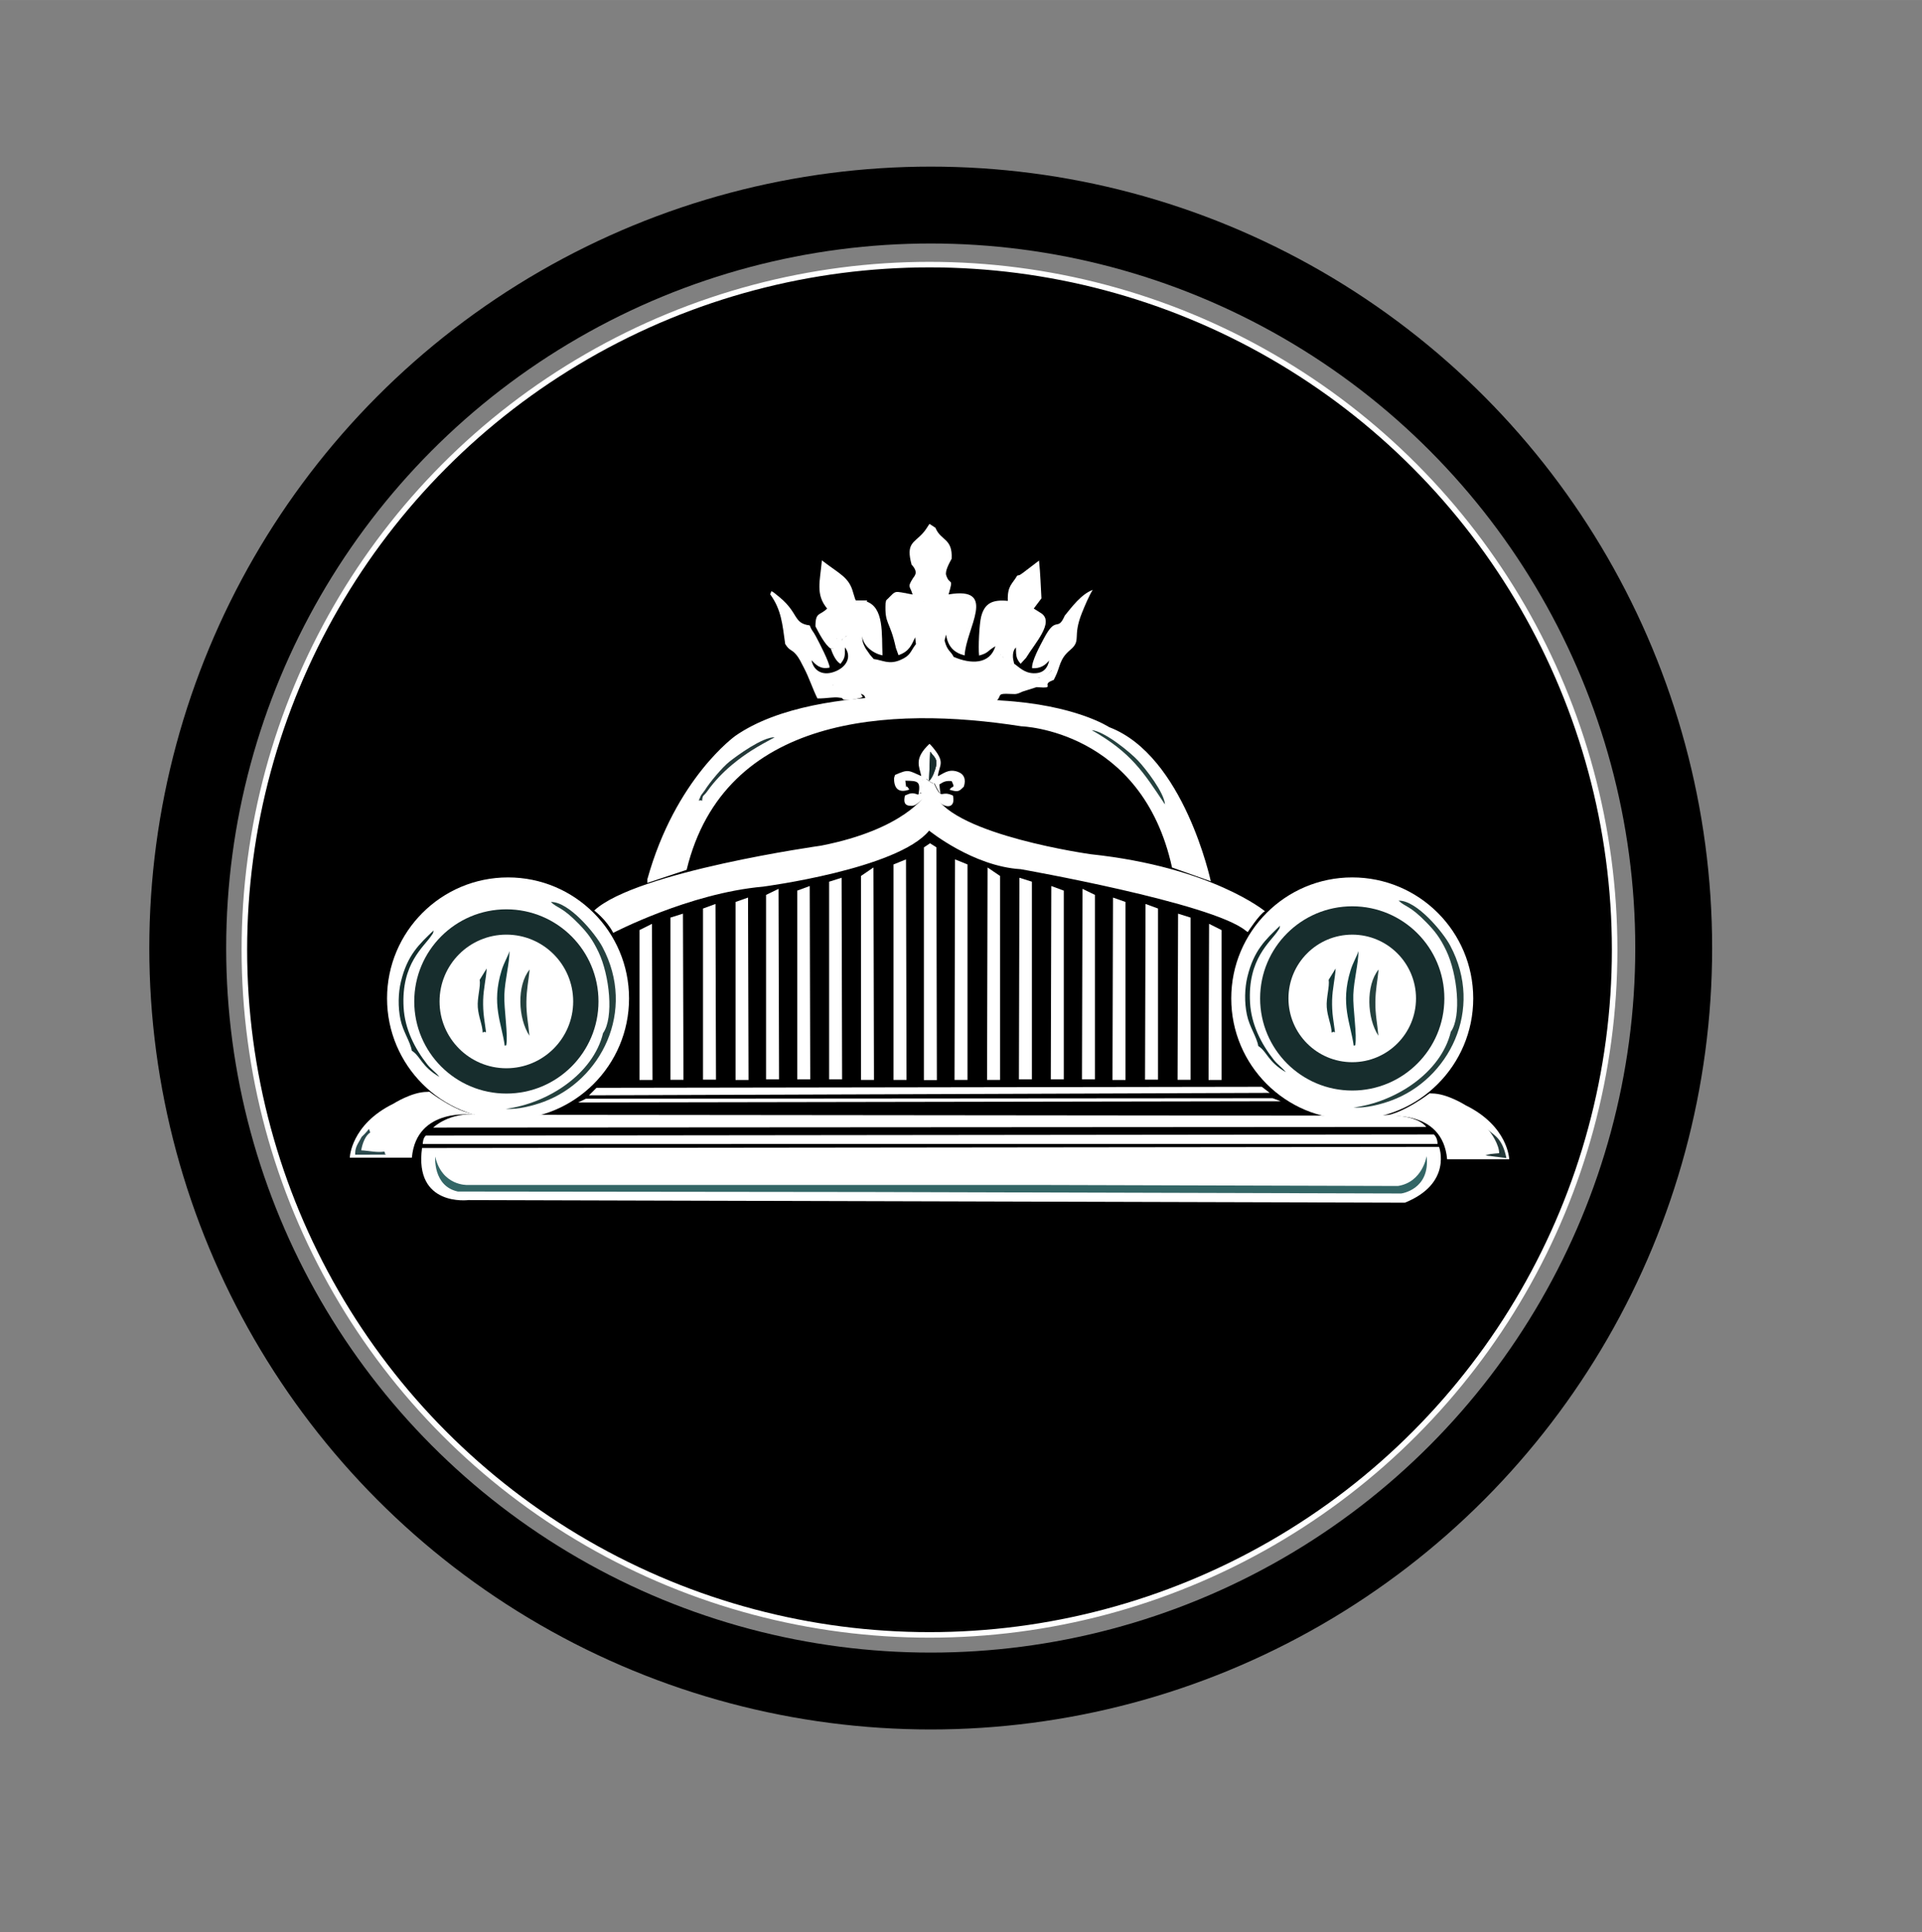 <?xml version="1.0" encoding="UTF-8"?>
<!DOCTYPE svg PUBLIC "-//W3C//DTD SVG 1.1//EN" "http://www.w3.org/Graphics/SVG/1.1/DTD/svg11.dtd">
<!-- Creator: CorelDRAW 2021 (64-Bit) -->
<svg xmlns="http://www.w3.org/2000/svg" xml:space="preserve" width="26.458mm" height="26.596mm" version="1.1" style="shape-rendering:geometricPrecision; text-rendering:geometricPrecision; image-rendering:optimizeQuality; fill-rule:evenodd; clip-rule:evenodd"
viewBox="0 0 2645.82 2659.58"
 xmlns:xlink="http://www.w3.org/1999/xlink"
 xmlns:xodm="http://www.corel.com/coreldraw/odm/2003">
 <rect x="0" y="0" width="2645.82" height="2659.58" fill="#808080" stroke="none"/>
 <defs>
  <style type="text/css">
   <![CDATA[
    .str1 {stroke:black;stroke-width:105.83;stroke-linecap:round;stroke-linejoin:round;stroke-miterlimit:22.926}
    .str0 {stroke:white;stroke-width:7.62;stroke-linecap:round;stroke-linejoin:round;stroke-miterlimit:22.926}
    .fil1 {fill:none}
    .fil0 {fill:black}
    .fil10 {fill:#133C3C}
    .fil7 {fill:#142E2D}
    .fil11 {fill:#163838}
    .fil3 {fill:#172D2D}
    .fil9 {fill:#243939}
    .fil6 {fill:#25413E}
    .fil8 {fill:#2C4A4D}
    .fil4 {fill:#336666}
    .fil5 {fill:white}
    .fil2 {fill:white}
   ]]>
  </style>
 </defs>
 <g id="Layer_x0020_1">
  <circle class="fil0 str0" cx="1279.55" cy="1307.41" r="943.16"/>
  <circle class="fil1 str1" cx="1281.23" cy="1305.05" r="1022.79"/>
  <g id="_2464449341920">
   <path class="fil2" d="M1263.7 1093.87c-7.31,-2.88 -10.26,-2.34 -17.98,1.26 -1.77,8.34 -1.3,14.04 8.44,14.17 5.63,0.07 7.99,-2.76 12.17,-6.06l3.16 -2.74c4.05,-0.62 13.62,-3 17.74,-3.33 7.96,14.38 29.31,19.94 24.63,-2.03 -16,-7.4 -14.57,4.68 -22.44,-9.03 -8.01,-15.59 2.17,-1.71 -11.33,-11.35 -6.49,-4.78 2.71,-3.5 -11.51,-0.56 2.12,9.17 2.84,6.5 2.57,8.42 -2.58,18.31 1.39,4.1 -5.45,11.25z"/>
   <path class="fil2" d="M1278.86 1075.08l1.63 -40.33c5.19,7.24 10.52,9.66 7.98,20.27 -1.44,6.06 -4.92,16.05 -9.61,20.06zm-46.83 -8.29l-1.29 4.47c-0.09,13.95 6.08,20.94 21.01,15.63 -6.65,-11.36 -2.81,6.28 -5.48,-12.19 17.59,0.21 21.16,0.68 18.21,18.56 6.84,-6.8 2.87,6.71 5.45,-10.7 0.27,-1.83 -0.45,0.7 -2.58,-8.01 14.23,-2.8 5.03,-4.02 11.51,0.53 13.51,9.17 3.32,-4.04 11.33,10.79l4.46 7.39 -1.54 -13.39c5.36,-3.39 8.48,-5.43 16.98,-4.62 5.31,11.37 1.22,5.01 -2.89,11.87 12.12,3.73 13.22,2.1 19.59,-4.2 3.33,-9.97 0.56,-17.63 -9.01,-20.75 -12.36,-4.05 -19.59,3.13 -26.75,6.35 1.95,-16.42 11.5,-18.49 -8.82,-41.89l-2.64 -2.73c-22.08,20.66 -13.9,31.26 -11.34,44.4 -18.26,-8.03 -17.62,-9.66 -36.2,-1.51z"/>
   <path class="fil3" d="M1278.86 1075.08c4.69,-4.01 8.17,-14 9.61,-20.06 2.54,-10.61 -2.79,-13.03 -7.98,-20.27l-1.63 40.33z"/>
   <path class="fil2" d="M580.98 1580.35l1400.04 -1.57c0,0 18.8,50.15 -47.02,76.8l-1289.21 -3.59c0,0 -74.87,9.54 -63.81,-71.64z"/>
   <path class="fil4" d="M599.11 1592.13c0,0 -3.39,40.66 31.17,48.11l568.94 0.66 729.63 2.03c0,0 40.2,-5.13 35.05,-51.5 0,0 -5.4,35.77 -39.45,41.15l-490.66 -1.37 -790.53 0c0,0 -34.87,1.42 -44.15,-39.08z"/>
   <path class="fil5" d="M891.12 1215.43l54.09 -18.03c51.83,-213.58 280.39,-225.93 460.77,-197.59 0,0 165.96,4.74 207.44,194.4l53.35 18.97c0,0 -36.75,-173.07 -139.88,-212.19 0,0 -46.23,-30.82 -149.35,-36.74 0,0 -248.93,-32.01 -365.1,48.6 0,0 -82.61,58.44 -121.32,197.59 -0.08,1.39 0,4.99 0,4.99z"/>
   <path class="fil2" d="M818.03 1253.38c0,0 16.92,12.82 26.15,30.77 0,0 104.72,-54.62 206.09,-63.59 0,0 185.69,-24.22 228.75,-77.15 0,0 60.56,49.2 126.09,53.1 0,0 263.32,46.39 309.71,84.59l2.82 2.01c0,0 16.01,-24.69 23.72,-28.74 0,0 -73.23,-60.7 -239.7,-78.44 0,0 -187.43,-26.06 -214.72,-81.83l-13.05 0c0,0 -28.48,47.46 -143.58,70.01 0,0 -254.62,35.65 -312.28,89.27z"/>
   <polygon class="fil2" points="1663.69,1486.64 1681.57,1486.64 1681.57,1280.32 1664.41,1271.73 "/>
   <polygon class="fil2" points="1621.04,1486.46 1638.92,1486.46 1638.92,1263.12 1621.74,1257.71 "/>
   <polygon class="fil2" points="1576.25,1486.21 1594.13,1486.21 1594.13,1250.67 1576.95,1244.37 "/>
   <polygon class="fil2" points="1531.46,1486.66 1549.34,1486.66 1549.34,1241.62 1532.16,1235.56 "/>
   <polygon class="fil2" points="1489.45,1485.72 1507.33,1485.72 1507.33,1231.9 1490.15,1223.57 "/>
   <polygon class="fil2" points="1446.51,1485.71 1464.39,1485.71 1464.39,1226.01 1447.21,1219.67 "/>
   <polygon class="fil2" points="1402.65,1485.7 1420.52,1485.7 1420.52,1213.73 1403.34,1208.31 "/>
   <polygon class="fil2" points="1358.78,1486.61 1376.66,1486.61 1376.66,1205.83 1359.49,1194.15 "/>
   <polygon class="fil2" points="1313.99,1486.59 1331.87,1486.59 1331.87,1189.97 1314.69,1183.02 "/>
   <polygon class="fil2" points="1289.7,1486.79 1271.82,1486.79 1271.82,1166.5 1280.26,1160.85 1289.02,1166.37 "/>
   <polygon class="fil2" points="810.82,1507.79 821.15,1497.46 1736.98,1496.04 1747.91,1504.43 "/>
   <polygon class="fil2" points="795.84,1517.64 806.5,1512.47 1751.86,1511.76 1763.15,1515.96 "/>
   <path class="fil2" d="M581.96 1574.86c0,0 0,-8.15 4.27,-11.65l1387.56 -1.55c0,0 5.12,3.91 5.12,13.03l-1396.95 0.17z"/>
   <path class="fil2" d="M596.35 1552.17c0,0 22.32,-21.73 60.49,-17.62l1234.88 1.24c0,0 54.14,-5.77 71.72,15.51l-1367.09 0.87z"/>
   <circle class="fil2" cx="699.38" cy="1374.4" r="166.56"/>
   <circle class="fil2" cx="1861.49" cy="1374.4" r="166.56"/>
   <circle class="fil3" cx="1861.49" cy="1374.4" r="126.81"/>
   <circle class="fil3" cx="697.07" cy="1378.56" r="126.81"/>
   <circle class="fil2" cx="1861.49" cy="1374.4" r="87.79"/>
   <circle class="fil2" cx="697.07" cy="1378.56" r="91.97"/>
   <path class="fil6" d="M830.15 1422.18c-13.64,56.67 -76.59,96.86 -133.93,104.25 16.91,1.14 37.41,-4.27 52.04,-9.66 78.56,-28.9 128.44,-124.55 80.91,-213.47 -9.88,-18.48 -46.17,-62.32 -70.87,-61.66 9.34,9.05 15.13,6.14 38.5,30.24 11.78,12.15 18.84,21.31 27.1,38.65 15.34,32.19 21.34,90.47 6.25,111.65z"/>
   <path class="fil7" d="M566.93 1446.43c12.08,7.38 12.83,21.41 38,36.04 -5.11,-6.53 -11.29,-10.29 -16.88,-17.38 -17.19,-21.83 -30.72,-48.43 -32.44,-78.26 -3.49,-60.79 28.15,-83.36 38.48,-99.25 3.14,-4.82 1.47,-1.26 2.78,-6.78 -20.01,19.26 -36.11,33.85 -44.95,70.56 -3.75,15.53 -4.22,34.92 -0.66,51.94 3.61,17.2 13.49,30.29 15.67,43.13z"/>
   <path class="fil6" d="M1997.2 1420.32c-13.64,56.67 -76.59,96.86 -133.93,104.25 16.91,1.14 37.42,-4.27 52.04,-9.65 78.56,-28.91 128.45,-124.56 80.91,-213.48 -9.88,-18.48 -46.17,-62.32 -70.87,-61.66 9.34,9.05 15.13,6.14 38.5,30.24 11.79,12.15 18.84,21.31 27.1,38.65 15.34,32.19 21.34,90.48 6.25,111.65z"/>
   <path class="fil7" d="M1732.13 1439.94c12.08,7.39 12.83,21.42 38,36.04 -5.11,-6.52 -11.29,-10.28 -16.88,-17.37 -17.19,-21.84 -30.72,-48.43 -32.43,-78.26 -3.5,-60.79 28.14,-83.37 38.47,-99.25 3.14,-4.82 1.47,-1.26 2.79,-6.78 -20.02,19.26 -36.11,33.85 -44.96,70.56 -3.74,15.53 -4.22,34.92 -0.65,51.93 3.6,17.2 13.48,30.29 15.66,43.13z"/>
   <path class="fil2" d="M1906.55 1536.77c0,0 79.34,-11.31 85.56,59.01l85.48 0c0,0 -1.24,-45.5 -60.12,-74.33 0,0 -25.34,-16.22 -46.29,-16.22l-3.2 -0.17c0,0 -35.79,27.5 -61.43,30.6l0 1.11z"/>
   <path class="fil2" d="M652.55 1534.6c0,0 -79.34,-11.31 -85.56,59.02l-85.47 0c0,0 1.23,-45.5 60.11,-74.33 0,0 25.35,-16.22 46.29,-16.22l3.2 -0.17c0,0 35.79,27.5 61.43,30.59l0 1.11z"/>
   <path class="fil8" d="M529.07 1585.18c-9.69,1.78 -21.39,-1.16 -31.84,-1.64 1.74,-10.41 6.22,-20.79 12.47,-24.63 -3,-6.37 0.56,-6.58 -7.65,1.94 -6.33,6.57 -2.61,1.61 -6.57,8.45 -4.22,7.29 -6.74,11.39 -6.55,20.23l42.77 -0.09c-3.62,-1.32 -0.37,-0.71 -2.63,-4.26z"/>
   <path class="fil9" d="M2047.92 1554.62c5.08,4.49 16.09,21.95 15.8,32.87 -3.35,0.37 -8.74,0.59 -11.68,1.12 -3.61,0.66 -3.88,0.76 -7.22,1.96l28.88 3.63c-5.78,-28.5 -17.36,-31.05 -25.78,-39.58z"/>
   <path class="fil6" d="M1603.71 1107.41c-0.85,-16.02 -26.46,-49.08 -37.14,-60.42 -10.68,-11.35 -45.52,-40.18 -63.8,-41.94 54.99,31.17 71.49,58.33 100.94,102.36z"/>
   <path class="fil9" d="M966.51 1102.52c0.92,-9.56 1.39,-5.07 7.43,-13.68 9.52,-13.54 22.05,-26.37 34.29,-36.48 19.32,-15.96 34.5,-24.69 58.24,-37.44 -16.52,-0.6 -51.89,25.24 -62.33,33.54 -10.19,8.1 -27.44,28.93 -33.96,39.46 -1.13,1.82 -4.93,6.35 -5.34,7.27 -5.29,12.09 -1.99,4.03 1.67,7.33z"/>
   <path class="fil10" d="M694.84 1439.57l2.03 -0.68c2.88,-13.21 -3.33,-50.74 -2.58,-69.58 0.84,-20.85 7.04,-42.54 7.08,-60.08 -2.41,7.84 -7.54,15.72 -10.87,26.55 -14.37,46.71 0,72.41 4.34,103.79z"/>
   <path class="fil6" d="M728.83 1425.78c-1.43,-16.34 -4.44,-29.54 -4.18,-46.68 0.27,-17.69 2.87,-28.05 4.46,-44.52 -17.94,21.99 -16.02,67.25 -0.28,91.2z"/>
   <path class="fil11" d="M660.36 1348.76c1.5,9.19 -3.6,24.95 -2.63,37.78 1.04,13.88 6.45,24.23 6.73,35.08 5.3,-5.08 5.91,10.13 1.9,-20.44 -1.08,-8.14 -1.47,-16.32 -1.25,-24.54 0.43,-15.78 3.99,-28.92 4.86,-43.47l-9.61 15.59z"/>
   <path class="fil10" d="M1863.52 1439.57l2.03 -0.68c2.88,-13.21 -3.34,-50.74 -2.58,-69.58 0.83,-20.85 7.04,-42.54 7.07,-60.08 -2.41,7.84 -7.54,15.72 -10.87,26.55 -14.37,46.71 0,72.41 4.35,103.79z"/>
   <path class="fil6" d="M1897.5 1425.78c-1.43,-16.34 -4.43,-29.54 -4.17,-46.68 0.26,-17.69 2.86,-28.05 4.46,-44.52 -17.94,21.99 -16.02,67.25 -0.29,91.2z"/>
   <path class="fil11" d="M1829.04 1348.76c1.49,9.19 -3.6,24.95 -2.64,37.78 1.05,13.88 6.46,24.23 6.74,35.08 5.3,-5.08 5.91,10.13 1.89,-20.44 -1.07,-8.14 -1.47,-16.32 -1.25,-24.54 0.43,-15.78 3.99,-28.92 4.87,-43.47l-9.61 15.59z"/>
   <g>
    <path class="fil2" d="M1260.89 886.63c-8.02,10.25 -6.84,15.66 -21.74,22 -15.61,6.64 -24.59,-0.03 -36.4,-1.43 -7.02,-1.39 -5.12,-1.68 -10.38,-2.92l-10.9 -3.74c-4.72,0.78 -14.44,8.52 -13.56,14.8 0.84,5.92 8.44,4.9 17.1,9.1 -14.87,2.83 0.41,-6.28 -22.36,1.88 -5.8,2.07 -6.62,4.02 -13.98,4.86 3.47,4.55 -5.57,6.68 1.62,7.7 0.69,0.1 -3.61,0.04 -6.06,10.82l9.4 2.7c11.67,3.09 14.33,0.09 27.42,-1.13 0.79,4.98 2.91,1.91 4.47,3.87 4.58,2.49 6.06,0.56 7.34,19.56l12.58 -3.63c17.67,-4.88 16.03,3.76 34.05,-9.71 0.87,-0.66 1.79,-1.59 2.3,-1.33 0,15.06 -0.88,1.12 4.88,7.33l93.8 1.12c2.7,0.32 9.42,0.62 15.13,-0.17l15.83 -3.39c7.51,-6.06 1.12,-9.9 13.46,-9.86 12.73,0.04 12.63,1.91 22.55,-2.96l19.47 -6.18c28.48,2.16 5.16,-3.29 21.88,-9.19l0.13 -14.96c-13.5,12.21 -10.96,11.63 -18.34,10.84 -39.69,-4.26 -17.71,2.21 -42.59,-17.3l7.18 -2.34 0.85 0.57 -3.89 -2.84c0.29,0.21 -7.5,0 -2.75,-1.64l-8.46 -4.51c-1.44,-1 -2.72,-2.69 -3.37,-3.65 -6.4,5.25 -3.46,2.93 -8.29,5.75l-7.07 4.63c-0.39,0.26 -1.08,0.64 -1.44,0.87 -0.34,0.21 -1.43,0.17 -1.75,0.35l-33.88 4.67c-0.26,-0.08 -3.1,-1.1 -3.65,-1.38l-5.31 -3.82c-0.36,-0.44 -0.8,-1.16 -1.1,-1.61 -0.32,-0.48 -0.68,-1.45 -0.92,-1.87 -1.72,-3 -1.4,-1.13 -1.4,-4.31 -3.77,-8.16 -8.62,-7.41 -12.47,-22.45 -9.81,-12.4 -2.27,-19.41 -2.21,-19.54 4.56,0.55 4.04,4.25 12.22,8.84l3.52 -7.16c11.25,-11.1 15.83,7.65 15.85,7.67 5.77,-28.8 5.91,-17.73 9.97,-33.82 -11.42,-2.62 -6.22,0.97 -9.78,-6.93 -0.72,0.66 -1.29,1.55 -1.85,2.27l-8.75 10.36c-11.08,-3.72 0.38,0.67 -5.28,-10.62 -5.47,-10.89 5.51,-6.15 -13.31,-7.49 -10.81,-0.77 -9.52,2.08 -16.62,-5.49l-5.57 -4.12c-9.09,7.32 -11.51,-7 -7.33,12.23 -8.54,0.61 -7.05,0.46 -13.54,3.08 -7.6,-5.73 -4.34,-23.64 -22.33,-7.96 -0.68,-0.25 -2.75,5.69 -5.5,5.09 5.42,21.36 -2.12,12.2 1.78,30.49l3.5 14.38c1,5.17 0.93,8.54 2.66,13.22 5.85,0.23 7.05,-0.32 13.05,-8.53 0.3,-0.4 0.71,-1.04 0.97,-1.42l1.63 -2.59c2.88,-4.73 6.45,-9.33 12.88,-11.5 0,16.64 1.39,17.02 -5.34,24.44z"/>
    <path class="fil2" d="M1400.28 792.38c-6.76,11.72 -13.7,13.81 -12.93,34.76 -20.99,-2.03 -31.96,3.04 -36.73,21.87 -2.46,9.7 -4.18,42.45 -2.79,53.41 13.56,-3.76 10.26,-5.8 22.45,-12.82 -7.71,25.42 -34.14,24.77 -57.54,14.58 -2.43,3.11 -5.71,3.36 -3.99,6.36 0.24,0.43 4.06,1.27 4.38,1.75 0.3,0.45 -0.92,2.84 -0.56,3.28l3 3.81c0.55,0.28 9.29,1.56 9.55,1.64l37.09 -5.3c0.32,-0.19 -1.12,-2.68 -0.79,-2.9 0.37,-0.23 0.96,-0.7 1.34,-0.96l7.85 -4.63c4.83,-2.82 4.02,0.75 6.94,-6.33 0.65,0.96 -2.46,4.59 3.37,3.65l4.55 6.48c-13.76,3.12 3.8,3.87 -1.38,-0.33l11.93 2.84c-1.03,-5.38 -1.91,-7.01 -1.57,-12.27 0.47,-7.18 4.06,-9.92 4.07,-9.94 0.03,12.54 0.73,15.51 6.44,22.42l7.53 -8.22c12.01,-19.99 39.07,-48.71 21.12,-61.17l-10.52 -6.65 10.56 -14.05c-1.04,-17.66 -1.45,-33.83 -3.33,-51.98l-22.32 17c-5.99,3.9 -2.29,2.24 -7.72,3.7z"/>
    <path class="fil2" d="M1254.97 777.51c0.36,0.29 0.88,0.77 1.03,0.96 8.56,10.02 2.69,14.43 0.66,17.7 -8,12.89 -4.06,9.57 -0.36,22.22 -28.2,-5.01 -20.98,-6.54 -36.4,8.03l-0.85 3.96c-1.35,29.78 5.9,23.14 14.24,61.64l3.59 9.87c15.3,-5.34 17.98,-14.44 22.93,-24.58l1.08 9.32c9.05,-4.51 10.61,-10.93 9.06,-28.16 -6.43,2.17 -13.72,4.59 -16.6,9.32l-8.94 1.17c-0.26,0.39 4.33,8.34 4.03,8.74 -6,8.21 -4.89,5.17 -10.74,4.94 -1.73,-4.68 2.7,-4.46 1.7,-9.63l-6.06 -14.38c-3.9,-18.29 3.76,-7.21 -1.66,-28.57 2.75,0.6 7.47,0.72 8.16,0.98 15.71,5.83 10.21,4.45 18.78,0.99 6.49,-2.61 3.97,-0.92 12.51,-1.53 0.16,-23.06 -1.76,-1.32 7.33,-8.64l4.49 -0.95c7.1,7.56 6.89,5.94 17.7,6.71 18.82,1.34 5.15,-3.01 10.61,7.87 5.67,11.29 -3.1,6.26 7.98,9.99l8.75 -9.86c0.56,-0.71 1.13,0.71 1.85,0.04 3.56,7.91 -3.44,1.23 7.99,3.86 -4.07,16.09 -2.41,-0.63 -8.18,28.17 -0.02,-0.02 -4.6,-19.28 -15.85,-8.18l-4.29 5.88c-8.17,-4.6 -6.89,-6.24 -11.45,-6.79 -5.78,-5.79 -9.54,15.39 2.21,23.13l2.06 -8.15c2.63,16.5 10.75,24.9 25.62,28.68 1.45,-36.47 46.6,-95.62 -22.13,-83.99 7.21,-25.13 1.8,-10.93 -3.32,-26.45 -1.88,-5.7 4.54,-17.15 7.52,-22.63 1.57,-28.51 -15.03,-24.57 -22.25,-42.64l-8.25 -5.39c-3.71,5.62 -5.58,8.89 -9.26,12.95 -12.37,13.63 -23.47,13.67 -15.29,43.4z"/>
    <path class="fil2" d="M1080.9 886.49c6.21,9.81 8.14,6.66 14.72,14.2 4.62,5.28 7.48,11.72 11.03,18.52 7.34,14.06 11.62,27.98 18.56,42.2 7.5,0.21 11.6,-0.53 18.78,-1.06 2.54,-0.19 7.23,-0.57 9.63,-0.19 9.4,1.51 2.8,-0.88 7.75,3.15 5.38,0.35 8.18,0.62 15.18,-0.8 17.11,-3.47 9.01,-3.23 8.97,-7.37 -1.56,-1.96 -1.67,-0.9 -2.46,-5.88 -13.09,1.22 -16.2,3.33 -27.87,1.57l-9.06 -3.03c1.47,-6.46 -2.68,-5.27 13.19,-9.06 -0.4,0.12 -1.07,0.17 -1.25,0.14 -7.19,-1.02 -2.94,-1.13 -6.41,-5.68 7.37,-0.84 5.19,-2.35 10.99,-4.43 22.77,-8.15 13.97,4.75 28.17,-2.99 -8.67,-4.2 -16.26,-6.31 -17.1,-12.23 -0.88,-6.27 3.03,-10 7.75,-10.78l10.9 3.97c5.26,1.24 2.88,1.48 10.38,0.46l-3.81 -4.4c-0.36,-0.43 -0.85,-0.96 -1.22,-1.4l-6.13 -8.77c-3.18,-5.85 -4.63,-9.11 -4.61,-16.85 0.86,12.46 14.35,23.79 27.86,26.32 -1.31,-28.93 2.68,-66.67 -23.05,-74.41 13.3,27.36 -1.85,13.12 2.34,28.19 2.3,8.25 10.16,6.55 10.87,17.45 0.4,5.98 3.29,1.05 1.63,5.97 -8.55,3.95 -15.36,-10.04 -17.95,-13.05 -4.51,-5.23 -7.1,-4.09 -15.41,-4.09 -2,9.63 -3.35,9.63 -9.77,14.68 0,-19.54 4.77,-16.87 -0.01,-14.68 0.09,-0.06 1.75,-8.56 1.26,2.98 -0.32,7.55 -1.36,6.78 -6.17,16.59l-3.17 -3.66c-0.28,0.01 -2.43,3.68 -2.45,3.66 3.28,1.15 -5.36,-11.21 -2.35,3.2l0.64 6.9c-4.58,-8.99 1.11,2.61 -7.62,0.99 2.31,6.58 6.54,17.13 13.35,21.05 5.94,-7.87 6.27,-9.17 6.19,-22.72 9.51,12.63 2.52,25.99 -11.65,32.39 -18.17,8.2 -31.64,0.28 -34.35,-14.76 6.07,6.48 12.06,12.97 24.93,10.18 -0.34,-7.33 -14.23,-34.1 -19.14,-43.3 -4.06,-7.64 -5.29,-6.9 -8.35,-14.8 -22.61,-2.71 -15.1,-16.85 -41.13,-38.49 -14.6,-12.14 -10.83,-8.62 -13.24,-4.25 15.51,21.28 16.83,41.22 20.66,68.37z"/>
    <path class="fil2" d="M1122.55 862.23c4.12,7.99 13.23,25.83 21.08,30.59 8.73,1.62 3.04,-4.73 7.62,4.27l1.31 -12.16c-3.18,-13.42 1.96,-2.05 -1.32,-3.2 0.03,0.02 1.16,0.83 1.45,0.82l5.89 -0.82c0.66,-2.31 4.68,-4.65 4.92,-4.89 6.42,-5.05 9.11,2.34 11.12,-7.29 8.3,0 6.76,-3.27 11.71,-0.95 2.59,3.01 11.75,16.67 20.3,12.71 1.66,-4.91 1.46,-2 1.06,-7.98 -0.72,-10.9 -7.9,-9.2 -10.2,-17.45 -4.19,-15.07 8.67,-0.83 -4.63,-28.19l1.26 -1.19 -15.96 0c-0.44,-0.33 -0.81,-2.17 -0.95,-1.81l-2.65 -8.49c-5.6,-21.93 -18.89,-25.95 -43.15,-44.8 -2.52,28.72 -9.01,46.81 7.22,66.31 -9.93,10.13 -16.09,4.05 -16.08,24.52z"/>
    <path class="fil2" d="M1465.82 847.35c-10.39,23.53 -11.53,-1.29 -28.79,31.46 -4.9,9.29 -17.35,31.83 -16.22,41.04 11.55,0.59 18.14,-4.14 23.46,-10.68 -2.05,10.52 -8,17.95 -21.42,17.6 -13.13,-0.34 -20.26,-8.79 -27.68,-13.8l-12.76 2.34c22.65,19.07 6.48,19.3 48.17,17.3 6.48,3.02 1.5,6.94 17.46,-9.96l0.75 14.08c3.66,-2.83 -0.62,3.82 4.02,-5.31 6.63,-13.03 5.37,-24.09 20.06,-36.4 16.67,-13.96 2.74,-17 16.61,-51.55 4.07,-10.13 10.06,-24.25 14.76,-31.42 -15.92,5.82 -29.33,24.24 -38.42,35.3z"/>
   </g>
   <polygon class="fil2" points="898.2,1486.64 880.32,1486.64 880.32,1280.32 897.49,1271.73 "/>
   <polygon class="fil2" points="940.85,1486.46 922.97,1486.46 922.97,1263.12 940.15,1257.71 "/>
   <polygon class="fil2" points="985.64,1486.21 967.76,1486.21 967.76,1250.67 984.94,1244.37 "/>
   <polygon class="fil2" points="1030.43,1486.66 1012.55,1486.66 1012.55,1241.62 1029.73,1235.56 "/>
   <polygon class="fil2" points="1072.44,1485.72 1054.57,1485.72 1054.57,1231.9 1071.74,1223.57 "/>
   <polygon class="fil2" points="1115.38,1485.71 1097.5,1485.71 1097.5,1226.01 1114.68,1219.67 "/>
   <polygon class="fil2" points="1159.25,1485.7 1141.37,1485.7 1141.37,1213.73 1158.55,1208.31 "/>
   <polygon class="fil2" points="1203.11,1486.61 1185.23,1486.61 1185.23,1205.83 1202.4,1194.15 "/>
   <polygon class="fil2" points="1247.9,1486.59 1230.02,1486.59 1230.02,1189.97 1247.2,1183.02 "/>
  </g>
 </g>
</svg>
